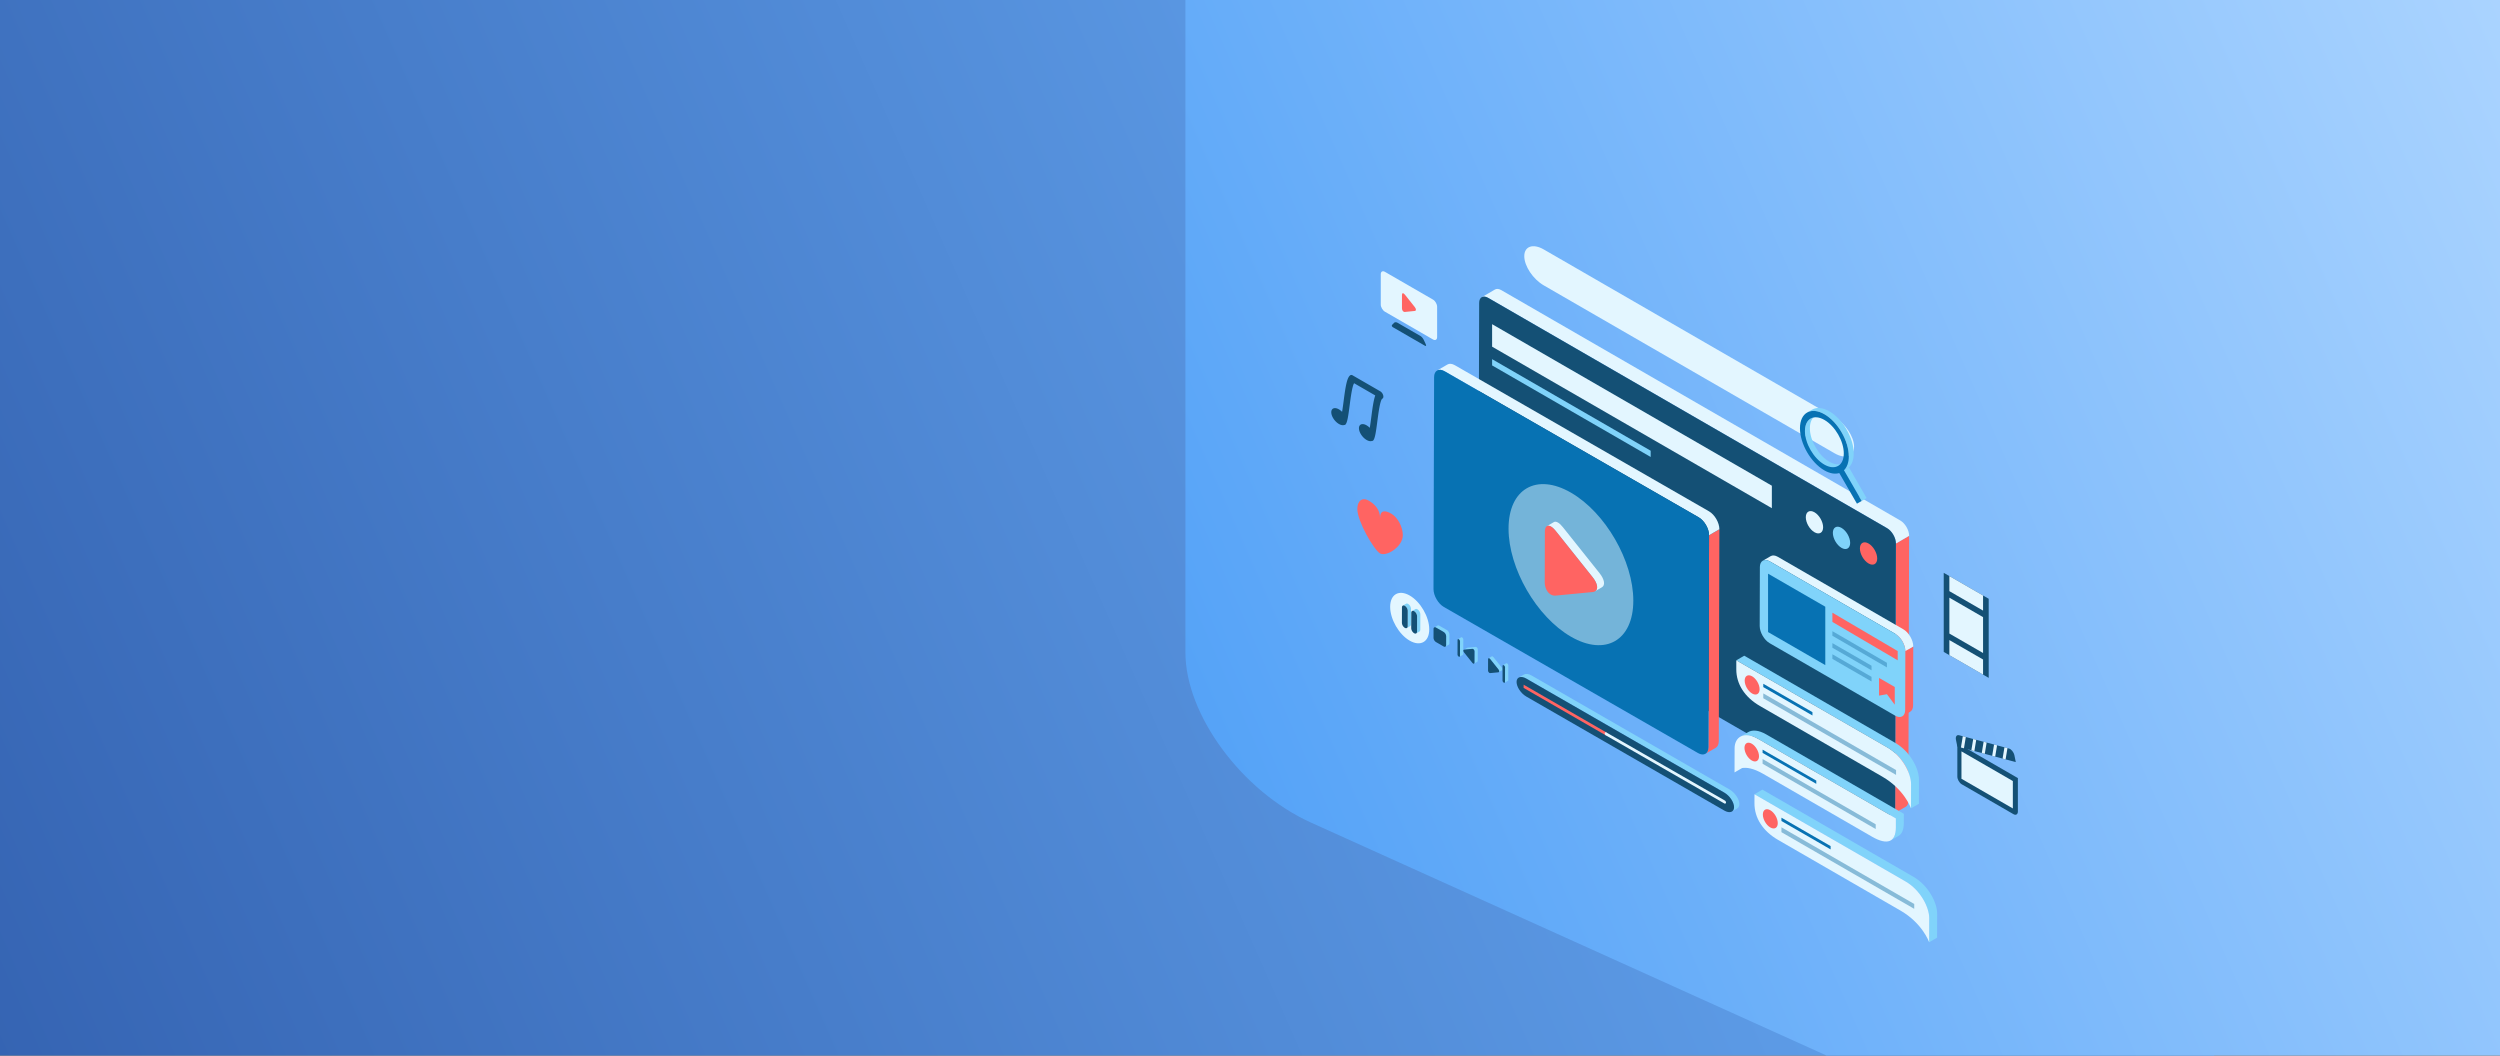 <svg xmlns="http://www.w3.org/2000/svg" xmlns:xlink="http://www.w3.org/1999/xlink" viewBox="0 0 5526.39 2333.33"><rect x="0" y="0" width="5526.39" height="2333.33" fill="#333333" stroke="none"/><defs><style>.cls-1{fill:url(#linear-gradient);}.cls-2{fill:url(#linear-gradient-2);}.cls-3{fill:#ff6462;}.cls-4,.cls-9{fill:#e3f6ff;}.cls-5{fill:#145075;}.cls-6{fill:#80d3fa;}.cls-7{fill:#0772b3;}.cls-8{fill:#2d80b3;}.cls-8,.cls-9{opacity:0.5;}</style><linearGradient id="linear-gradient" x1="4982.05" y1="46.04" x2="-227.92" y2="2349.4" gradientUnits="userSpaceOnUse"><stop offset="0" stop-color="#70b6ff"/><stop offset="1" stop-color="#3361b0"/></linearGradient><linearGradient id="linear-gradient-2" x1="5754.09" y1="423.63" x2="2615.94" y2="1811.02" gradientUnits="userSpaceOnUse"><stop offset="0" stop-color="#abd4ff"/><stop offset="1" stop-color="#52a1f7"/></linearGradient></defs><title>home4</title><g id="Layer_2" data-name="Layer 2"><g id="Layer_3" data-name="Layer 3"><rect class="cls-1" width="4894.6" height="2333.33"/><path class="cls-2" d="M5526.39,0V2333.33H4037.73l-1139.8-515c-152.61-69-277.5-238.23-277.5-376.13V0Z"/></g><g id="Layer_1-2" data-name="Layer 1"><path class="cls-3" d="M4191,1201.37l-1.66,586.38c0,6.16-2.21,10.51-5.74,12.55l14.6-8.48,14.6-8.48c3.52-2,5.71-6.39,5.73-12.56l1.66-586.38Z"/><path class="cls-4" d="M4200.71,1150.58,3318.63,641.31c-5.42-3.12-10.35-3.4-13.92-1.33l-29.2,17c3.57-2.08,8.51-1.8,13.93,1.33l882.07,509.27c10.78,6.22,19.56,21.44,19.53,33.82l29.19-17C4220.27,1172,4211.49,1156.8,4200.71,1150.58Z"/><path class="cls-5" d="M4171.51,1167.55c10.78,6.22,19.56,21.44,19.53,33.82l-1.66,586.38c0,12.4-8.88,17.44-19.66,11.22L3287.65,1289.7c-10.78-6.22-19.56-21.44-19.53-33.84l1.66-586.38c0-12.38,8.88-17.42,19.66-11.2Z"/><path class="cls-3" d="M4111.41,1212.45c0,12.2,8.57,27,19.14,33.14s19.13,1.15,19.13-11-8.56-27-19.13-33.14S4111.41,1200.25,4111.41,1212.45Z"/><path class="cls-6" d="M4051.62,1177.93c0,12.2,8.57,27,19.13,33.14s19.14,1.15,19.14-11-8.56-27-19.13-33.14S4051.62,1165.73,4051.62,1177.93Z"/><path class="cls-4" d="M3991.83,1143.4c0,12.21,8.57,27,19.14,33.14s19.13,1.16,19.13-11-8.56-27-19.13-33.14S3991.83,1131.2,3991.83,1143.4Z"/><polygon class="cls-4" points="3916.78 1123.38 3298.38 766.34 3298.38 716.63 3916.78 1073.67 3916.78 1123.38"/><polygon class="cls-6" points="3648.91 1010.16 3298.38 807.77 3298.38 793.96 3648.91 996.35 3648.91 1010.16"/><path class="cls-3" d="M3075.82,1135.63c-13.87-8-25.12-8.59-25.12,9.63,0-18.22-11.25-30.63-25.13-38.64s-25.12.25-25.12,18.47c0,27.41,36.64,90.42,50.25,98.28S3101,1209,3101,1183.11C3101,1164.9,3089.7,1143.64,3075.82,1135.63Z"/><path class="cls-3" d="M4211.85,1439.26l-.37,130.18c0,6.92-2.49,11.8-6.45,14.1l17.51-10.18c4-2.3,6.42-7.17,6.44-14.08l.37-130.2Z"/><path class="cls-4" d="M4207.4,1391.06l-277.5-160.21c-6.1-3.52-11.64-3.83-15.65-1.5l-17.51,10.17c4-2.33,9.56-2,15.65,1.5l277.5,160.22c12.12,7,22,24.1,22,38l17.5-10.18C4229.39,1415.17,4219.51,1398.06,4207.4,1391.06Z"/><path class="cls-6" d="M4189.89,1401.24c12.12,7,22,24.1,22,38l-.37,130.18c0,13.92-10,19.59-22.1,12.6l-277.5-160.22c-12.11-7-22-24.1-22-38l.37-130.19c0-13.91,10-19.58,22.09-12.59Z"/><polygon class="cls-7" points="4034.9 1470.24 3908.39 1397.21 3908.39 1268.15 4034.9 1341.19 4034.9 1470.24"/><polygon class="cls-3" points="4194.97 1459.68 4050.62 1374.82 4050.62 1354.4 4194.98 1439.26 4194.97 1459.68"/><polygon class="cls-8" points="4171.13 1475.36 4050.62 1405.45 4050.62 1395.24 4171.13 1465.14 4171.13 1475.36"/><polygon class="cls-8" points="4137.07 1506.42 4050.62 1456.52 4050.62 1446.3 4137.07 1496.21 4137.07 1506.42"/><polygon class="cls-8" points="4137.07 1481.78 4050.62 1431.88 4050.62 1421.66 4137.07 1471.57 4137.07 1481.78"/><polygon class="cls-3" points="4188.48 1557.76 4171.12 1534.58 4153.77 1537.72 4153.77 1498.6 4188.48 1518.65 4188.48 1557.76"/><path class="cls-4" d="M4098.51,987.17c0,21.84-19.35,28.55-43,14.89l-643-371.26c-23.65-13.65-43-42.69-43-64.53s19.35-28.55,43-14.89l643,371.25C4079.16,936.29,4098.51,965.33,4098.51,987.17Z"/><path class="cls-3" d="M3778,1183.2l-1.33,468.41c0,7.21-2.59,12.29-6.71,14.69l17.1-9.94,5.7-3.31c4.13-2.4,6.69-7.48,6.71-14.69l1.33-468.41Z"/><path class="cls-4" d="M3777.9,1130.33,3216,807.3c-6.35-3.66-12.13-4-16.31-1.56L3176.85,819c4.18-2.43,10-2.1,16.31,1.56l561.93,323c12.63,7.29,22.92,25.12,22.88,39.62l22.8-13.25C3800.81,1155.45,3790.52,1137.62,3777.9,1130.33Z"/><path class="cls-7" d="M3755.09,1143.58c12.63,7.29,22.92,25.12,22.88,39.62l-1.33,468.41c0,14.51-10.4,20.41-23,13.12l-561.94-323c-12.62-7.29-22.91-25.12-22.87-39.62l1.33-468.41c0-14.5,10.4-20.41,23-13.13Z"/><path class="cls-9" d="M3610.53,1327.81c0,87.93-61.74,123.57-137.9,79.6s-137.88-150.89-137.89-238.81S3396.48,1045,3472.63,1089,3610.53,1239.88,3610.53,1327.81Z"/><path class="cls-4" d="M3535.84,1266.92l-81.06-101.63c-3.92-4.92-7.63-8.32-10.93-10.22-3.49-2-6.51-2.35-8.8-1l-15.32,8.9c2.3-1.33,5.31-1,8.81,1,3.29,1.9,7,5.3,10.92,10.22l81.06,101.64c11.26,14.1,13,26.81,5.33,31.28l15.33-8.91C3548.87,1293.74,3547.1,1281,3535.84,1266.92Z"/><path class="cls-3" d="M3428.54,1164c3.29,1.9,7,5.3,10.92,10.22l81.06,101.64c13.4,16.78,13.36,31.59-.09,32.89l-81.37,7.84a18.18,18.18,0,0,1-10.95-2.41c-8-4.6-13.42-15.08-13.38-27.72l.31-110.26C3415.08,1163.52,3420.58,1159.37,3428.54,1164Z"/><polygon class="cls-5" points="4396.12 1323.62 4396.12 1498.48 4296.73 1441.1 4296.72 1266.24 4396.12 1323.62"/><polygon class="cls-4" points="4383.66 1443.5 4309.19 1400.5 4309.19 1321.21 4383.65 1364.2 4383.66 1443.5"/><polygon class="cls-4" points="4383.65 1457.89 4383.66 1491.29 4309.18 1448.29 4309.18 1414.89 4383.65 1457.89"/><polygon class="cls-4" points="4383.66 1316.43 4383.66 1349.76 4309.18 1306.76 4309.18 1273.43 4383.66 1316.43"/><path class="cls-4" d="M3176.85,745.17c0,5.79-4.1,8.16-9.11,5.26L3061.38,689c-5-2.89-9.12-10-9.12-15.78V606.13c0-5.79,4.11-8.16,9.12-5.26l106.35,61.4c5,2.9,9.12,10,9.12,15.79Z"/><path class="cls-3" d="M3105.64,651.41c-3.58-4.49-6.51-4.24-6.51.55v29.56c0,4.79,2.93,8.42,6.51,8.06l21.66-2.17c3.58-.36,3.58-4.32,0-8.81Z"/><path class="cls-5" d="M3151.77,761.07c1.47,3.19.62,4.62-1.89,3.17l-70.65-40.79c-2.5-1.45-3.36-3.85-1.89-5.35l4.54-4.64c1.47-1.5,4.72-1.54,7.23-.1L3140,742.75c2.51,1.45,5.76,5.25,7.23,8.44Z"/><path class="cls-5" d="M3057.55,873.61a15,15,0,0,0-6.25-8.51l-61.2-35.33a4.87,4.87,0,0,0-4.59-.56c-7.87,4-11.17,25.18-15.3,57.07-1,7.65-2.17,16.79-3.45,24.11a34.08,34.08,0,0,0-7-5.49c-9.33-5.38-16.9-2.52-16.9,6.41s7.57,20.53,16.9,25.91c4.59,2.65,8.75,3.29,11.8,2.21a3.36,3.36,0,0,0,2.77-1.07c4.11-4.61,6.16-19.06,9.17-42.26,2.1-16.24,5.5-42.42,9.84-48.94l46.76,27c-3.59,9.83-6,26.29-8.71,47.45-1,7.65-2.17,16.79-3.45,24.12a33.48,33.48,0,0,0-7-5.49c-9.34-5.39-16.9-2.52-16.9,6.4s7.57,20.52,16.9,25.91c4.6,2.66,8.77,3.3,11.82,2.2a3.33,3.33,0,0,0,2.75-1c4.12-4.61,6.16-19.07,9.17-42.26,2.31-17.86,6.19-47.75,11.17-50.27C3057.9,880.15,3058.56,877.16,3057.55,873.61Z"/><path class="cls-6" d="M4043.66,1020.64c-23.68-13.68-42.89-46.94-42.81-74.13,0-13.53,4.83-23,12.54-27.53l-10.94,6.36c-7.71,4.48-12.5,14-12.54,27.52-.08,27.2,19.12,60.46,42.81,74.14,11.92,6.88,22.74,7.51,30.56,3l10.94-6.35C4066.4,1028.15,4055.58,1027.52,4043.66,1020.64Z"/><polygon class="cls-6" points="4076.14 1039.49 4087.09 1033.14 4126.27 1101.07 4115.33 1107.42 4076.14 1039.49"/><path class="cls-6" d="M3994.66,911.93l10.94-6.36c9.82-5.7,23.41-4.91,38.38,3.73,29.75,17.18,53.87,59,53.78,93.15,0,13.76-4,24.23-10.67,30.69l-10.94,6.35c6.66-6.45,10.63-16.92,10.66-30.68.1-34.19-24-76-53.77-93.14C4018.06,907,4004.48,906.23,3994.66,911.93Z"/><path class="cls-7" d="M4076.15,1039.49l39.18,67.93-10.46,6-39.07-67.72c-9.18,2.89-20.67,1.16-33.11-6-29.76-17.18-53.88-59-53.78-93.15s24.38-48,54.13-30.84,53.87,59,53.77,93.14C4086.78,1022.57,4082.81,1033,4076.15,1039.49ZM4032.72,1027c23.69,13.67,43,2.65,43.09-24.54S4056.69,942,4033,928.3s-43-2.65-43.09,24.56,19.12,60.46,42.81,74.14Z"/><path class="cls-6" d="M4189.74,1642.29l-334-192.83-17.51,10.18,334,192.82c32.68,18.87,52.35,56.79,52.28,81-.05,19.44-.05,19.93-.05,20l-.1,33.41,17.5-10.17.1-33.42s0-.52.05-20C4242.09,1699.07,4222.43,1661.17,4189.74,1642.29Z"/><path class="cls-4" d="M4172.24,1652.46c32.68,18.87,52.35,56.79,52.28,81-.05,19.44-.05,19.93-.05,20l-.1,33.41c-.78-2.13-15.62-42.49-63.32-70l-270.6-156.22c-34.09-19.69-52.35-48.89-52.26-81,0-19.42,0-19.9,0-19.92Z"/><path class="cls-3" d="M3889.7,1523.59c0,10.51-7.37,14.77-16.48,9.51s-16.48-18-16.48-28.55,7.38-14.77,16.48-9.51S3889.7,1513.07,3889.7,1523.59Z"/><polygon class="cls-7" points="4006.53 1581.63 3897.82 1518.87 3897.82 1511.49 4006.53 1574.24 4006.53 1581.63"/><polygon class="cls-8" points="4191.37 1713.01 3897.82 1543.54 3897.82 1532.78 4191.37 1702.27 4191.37 1713.01"/><path class="cls-6" d="M4229.89,1938.33l-334-192.83-17.5,10.17,334,192.83c32.68,18.87,52.34,56.78,52.28,81-.06,19.43-.06,19.93-.06,20l-.09,33.42,17.5-10.18.1-33.41s0-.52.05-20C4282.24,1995.11,4262.57,1957.2,4229.89,1938.33Z"/><path class="cls-4" d="M4212.39,1948.5c32.68,18.87,52.34,56.78,52.28,81-.06,19.43-.06,19.93-.06,20l-.09,33.42c-.79-2.13-15.63-42.49-63.32-70l-270.6-156.23c-34.1-19.68-52.36-48.89-52.27-81,.06-19.43.06-19.91.06-19.93Z"/><path class="cls-3" d="M3929.85,1819.62c0,10.51-7.38,14.77-16.48,9.52s-16.48-18-16.48-28.55,7.37-14.77,16.47-9.52S3929.85,1809.11,3929.85,1819.62Z"/><polygon class="cls-7" points="4046.68 1877.67 3937.97 1814.91 3937.97 1807.52 4046.68 1870.29 4046.68 1877.67"/><polygon class="cls-8" points="4231.52 2009.05 3937.97 1839.58 3937.97 1828.82 4231.52 1998.3 4231.52 2009.05"/><path class="cls-6" d="M3904.47,1623.5c-17.21-9.93-30.85-10.45-39.92-5.18l-17.5,10.17c9.07-5.27,22.71-4.75,39.91,5.19l304,175.5s0,.52,0,20c0,14.62-3.88,24.25-11.26,28.55l17.5-10.18c7.39-4.29,11.22-13.92,11.26-28.54.06-19.43.06-19.93.06-20Z"/><path class="cls-4" d="M3887,1633.68c-32.68-18.87-52.5-3.76-52.57,20.45,0,19.43-.06,19.92-.06,20l-.09,33.38.16-.23-.16.23,16.67-9.69c9.91-1.69,24.92.26,46.83,12.91l240.6,138.91c34.09,19.68,52.46,11.62,52.55-20.47,0-19.43,0-19.92,0-20ZM3837,1704.27q-.48.43-.87.84Q3836.55,1704.71,3837,1704.27Zm-2.28,2.48-.29.4Zm1.23-1.44-.55.6Zm-.67.75c-.19.22-.36.43-.5.61C3835,1706.49,3835.11,1706.28,3835.31,1706.06Zm4.33-3.87c.44-.31.92-.61,1.42-.9C3840.56,1701.58,3840.08,1701.88,3839.64,1702.19Zm-2.53,2c.28-.27.6-.55.94-.82C3837.71,1703.65,3837.39,1703.93,3837.11,1704.2Zm1.26-1.07c.32-.25.67-.52,1-.78C3839,1702.61,3838.69,1702.88,3838.37,1703.13Z"/><path class="cls-3" d="M3888.39,1671.78c0,10.26-7.2,14.41-16.07,9.28s-16.07-17.58-16.07-27.83,7.19-14.41,16.07-9.28S3888.39,1661.53,3888.39,1671.78Z"/><polygon class="cls-7" points="4015 1732.75 3896.3 1664.33 3896.3 1657.12 4015 1725.54 4015 1732.75"/><polygon class="cls-8" points="4146.37 1832.65 3896.3 1688.39 3896.3 1677.9 4146.37 1822.16 4146.37 1832.65"/><path class="cls-4" d="M3159.45,1391.23c0,27.55-19.35,38.72-43.21,25s-43.22-47.29-43.21-74.84,19.34-38.73,43.21-24.95S3159.45,1363.67,3159.45,1391.23Z"/><path class="cls-6" d="M3319.18,1475l-17.27-21.65a9.32,9.32,0,0,0-2.34-2.19,1.9,1.9,0,0,0-1.89-.21l-7.24,4.2a1.87,1.87,0,0,1,1.89.23,8.9,8.9,0,0,1,2.34,2.18l17.28,21.65c2.39,3,2.76,5.72,1.12,6.68l7.23-4.21C3322,1480.74,3321.58,1478,3319.18,1475Z"/><path class="cls-5" d="M3292.33,1455.4a8.9,8.9,0,0,1,2.34,2.18l17.28,21.65c2.84,3.59,2.83,6.73,0,7l-17.35,1.66a3.79,3.79,0,0,1-2.34-.52,6.66,6.66,0,0,1-2.86-5.9l.07-23.52C3289.45,1455.29,3290.63,1454.42,3292.33,1455.4Z"/><path class="cls-6" d="M3331.49,1466.47a1.93,1.93,0,0,0-1.95-.19l-7.24,4.21a1.93,1.93,0,0,1,1.95.18,6,6,0,0,1,2.73,4.73l-.09,32a2,2,0,0,1-.8,1.76l7.23-4.21a1.92,1.92,0,0,0,.8-1.76l.09-32A6,6,0,0,0,3331.49,1466.47Z"/><path class="cls-5" d="M3324.25,1470.67a6,6,0,0,1,2.73,4.73l-.09,32c0,1.73-1.24,2.44-2.75,1.57a6,6,0,0,1-2.73-4.74l.09-32C3321.51,1470.5,3322.74,1469.8,3324.25,1470.67Z"/><path class="cls-6" d="M3232,1409a1.93,1.93,0,0,0-1.94-.18l-7.23,4.2a1.9,1.9,0,0,1,1.94.2,6,6,0,0,1,2.71,4.71l-.09,32a1.94,1.94,0,0,1-.8,1.77l7.24-4.21a1.94,1.94,0,0,0,.8-1.77l.09-32A6,6,0,0,0,3232,1409Z"/><path class="cls-5" d="M3224.74,1413.23a6,6,0,0,1,2.71,4.71l-.09,32c0,1.73-1.22,2.44-2.73,1.57a6,6,0,0,1-2.73-4.73l.09-32C3222,1413.05,3223.23,1412.35,3224.74,1413.23Z"/><path class="cls-6" d="M3263.88,1430.58a4,4,0,0,0-2.35-.52l-17.33,1.66a2.89,2.89,0,0,0-1.15.35l-7.24,4.21a2.89,2.89,0,0,1,1.14-.35l17.35-1.66a3.86,3.86,0,0,1,2.34.52,6.65,6.65,0,0,1,2.84,5.89l-.06,23.52c0,1.51-.38,2.46-1,2.82l7.24-4.21c.62-.36,1-1.31,1-2.82l.07-23.52A6.65,6.65,0,0,0,3263.88,1430.58Z"/><path class="cls-5" d="M3256.64,1434.79a6.65,6.65,0,0,1,2.84,5.89l-.06,23.52c0,2.69-1.17,3.58-2.87,2.6a8.79,8.79,0,0,1-2.34-2.19L3236.93,1443c-2.84-3.57-2.83-6.72,0-7l17.35-1.66A3.86,3.86,0,0,1,3256.64,1434.79Z"/><path class="cls-6" d="M3198.58,1392.88l-16.93-9.77a3.86,3.86,0,0,0-3.9-.38l-7.24,4.21a3.86,3.86,0,0,1,3.9.38l16.93,9.77a12,12,0,0,1,5.44,9.43l-.05,19.45a3.82,3.82,0,0,1-1.6,3.49l7.23-4.21a3.76,3.76,0,0,0,1.6-3.49l.06-19.45A12.06,12.06,0,0,0,3198.58,1392.88Z"/><path class="cls-5" d="M3191.34,1397.09a12,12,0,0,1,5.44,9.43l-.05,19.45c0,3.44-2.48,4.85-5.48,3.12l-16.93-9.77a12.06,12.06,0,0,1-5.46-9.44l.06-19.45c0-3.45,2.47-4.86,5.49-3.11Z"/><path class="cls-6" d="M3112.76,1335c-1.78-1-3.4-1.13-4.57-.45l-7.24,4.2c1.17-.68,2.79-.58,4.57.45a14.11,14.11,0,0,1,6.39,11.06l-.09,33.92c0,2-.73,3.43-1.88,4.1l7.24-4.2c1.15-.67,1.87-2.09,1.87-4.1l.1-33.93A14.09,14.09,0,0,0,3112.76,1335Z"/><path class="cls-5" d="M3105.52,1339.21a14.11,14.11,0,0,1,6.39,11.06l-.09,33.92c0,4-2.91,5.7-6.43,3.67a14.17,14.17,0,0,1-6.41-11.08l.1-33.92C3099.09,1338.81,3102,1337.16,3105.52,1339.21Z"/><path class="cls-6" d="M3133.38,1346.91c-1.78-1-3.4-1.13-4.57-.45l-7.24,4.21c1.17-.68,2.79-.59,4.57.44a14.12,14.12,0,0,1,6.39,11.06l-.09,33.92c0,2-.73,3.44-1.88,4.1l7.24-4.2c1.15-.66,1.87-2.09,1.87-4.1l.1-33.92A14.11,14.11,0,0,0,3133.38,1346.91Z"/><path class="cls-5" d="M3126.14,1351.11a14.12,14.12,0,0,1,6.39,11.06l-.09,33.92c0,4.06-2.91,5.71-6.44,3.67a14.17,14.17,0,0,1-6.4-11.07l.1-33.93C3119.71,1350.72,3122.61,1349.07,3126.14,1351.11Z"/><path class="cls-6" d="M3823.43,1745.3l-437.62-252c-6.84-3.95-13-4.52-16.94-2.21l-4.69,2.72-1.17.69-5.86,3.4c4-2.31,10.11-1.74,16.94,2.21l437.62,251.95c11.86,6.85,21.55,21.37,21.52,32.27,0,4.64-1.78,7.9-4.7,9.59l11.72-6.81c2.93-1.69,4.68-5,4.69-9.58C3845,1766.67,3835.29,1752.15,3823.43,1745.3Z"/><path class="cls-5" d="M3811.71,1752.11c11.86,6.85,21.55,21.37,21.52,32.27s-9.77,14.23-21.63,7.39l-437.62-252c-11.86-6.84-21.55-21.37-21.52-32.29s9.77-14.22,21.63-7.37Z"/><polygon class="cls-3" points="3369.98 1514.63 3368.05 1513.51 3368.05 1520.64 3551.62 1626.62 3551.62 1619.5 3369.98 1514.63"/><path class="cls-4" d="M3813,1769.69l-262-150.56a2.38,2.38,0,0,0-3.72,2.15,5.24,5.24,0,0,0,2.44,4.23l262,150.56a2.84,2.84,0,0,0,1.45.42,2.33,2.33,0,0,0,2.27-2.57A5.26,5.26,0,0,0,3813,1769.69Z"/><path class="cls-5" d="M4326.81,1642.76v73.78c0,6.36,4.41,14.12,9.79,17.23l114.25,66c5.38,3.11,9.79.45,9.79-5.92V1720Z"/><path class="cls-5" d="M4456,1684.63l-22.52-6-6.67-1.74-16.36-4.36-6.63-1.77-16.39-4.36-6.66-1.76-16.33-4.37-6.67-1.75-16.36-4.36-6.66-1.78-7.95-2.1-3.06-14.84c-1.44-7,1.66-11.58,6.85-10.18l8.29,2.23,6.66,1.75,16.36,4.36,6.67,1.78,16.33,4.34,6.66,1.75,16.39,4.37,6.66,1.79L4431,1652l6.67,1.75,3.28.89c5.19,1.38,10.63,8.2,12.07,15.21Z"/><polygon class="cls-4" points="4449.51 1787.11 4335.92 1721.53 4335.92 1660.94 4449.51 1726.52 4449.51 1787.11"/><polygon class="cls-4" points="4437.61 1653.71 4433.49 1678.63 4426.82 1676.89 4430.95 1651.96 4437.61 1653.71"/><polygon class="cls-4" points="4414.62 1647.63 4410.46 1672.53 4403.83 1670.76 4407.96 1645.84 4414.62 1647.63"/><polygon class="cls-4" points="4391.57 1641.47 4387.44 1666.4 4380.78 1664.64 4384.9 1639.72 4391.57 1641.47"/><polygon class="cls-4" points="4368.58 1635.38 4364.44 1660.27 4357.78 1658.52 4361.91 1633.6 4368.58 1635.38"/><polygon class="cls-4" points="4345.55 1629.24 4341.43 1654.16 4334.76 1652.38 4338.89 1627.49 4345.55 1629.24"/></g></g></svg>